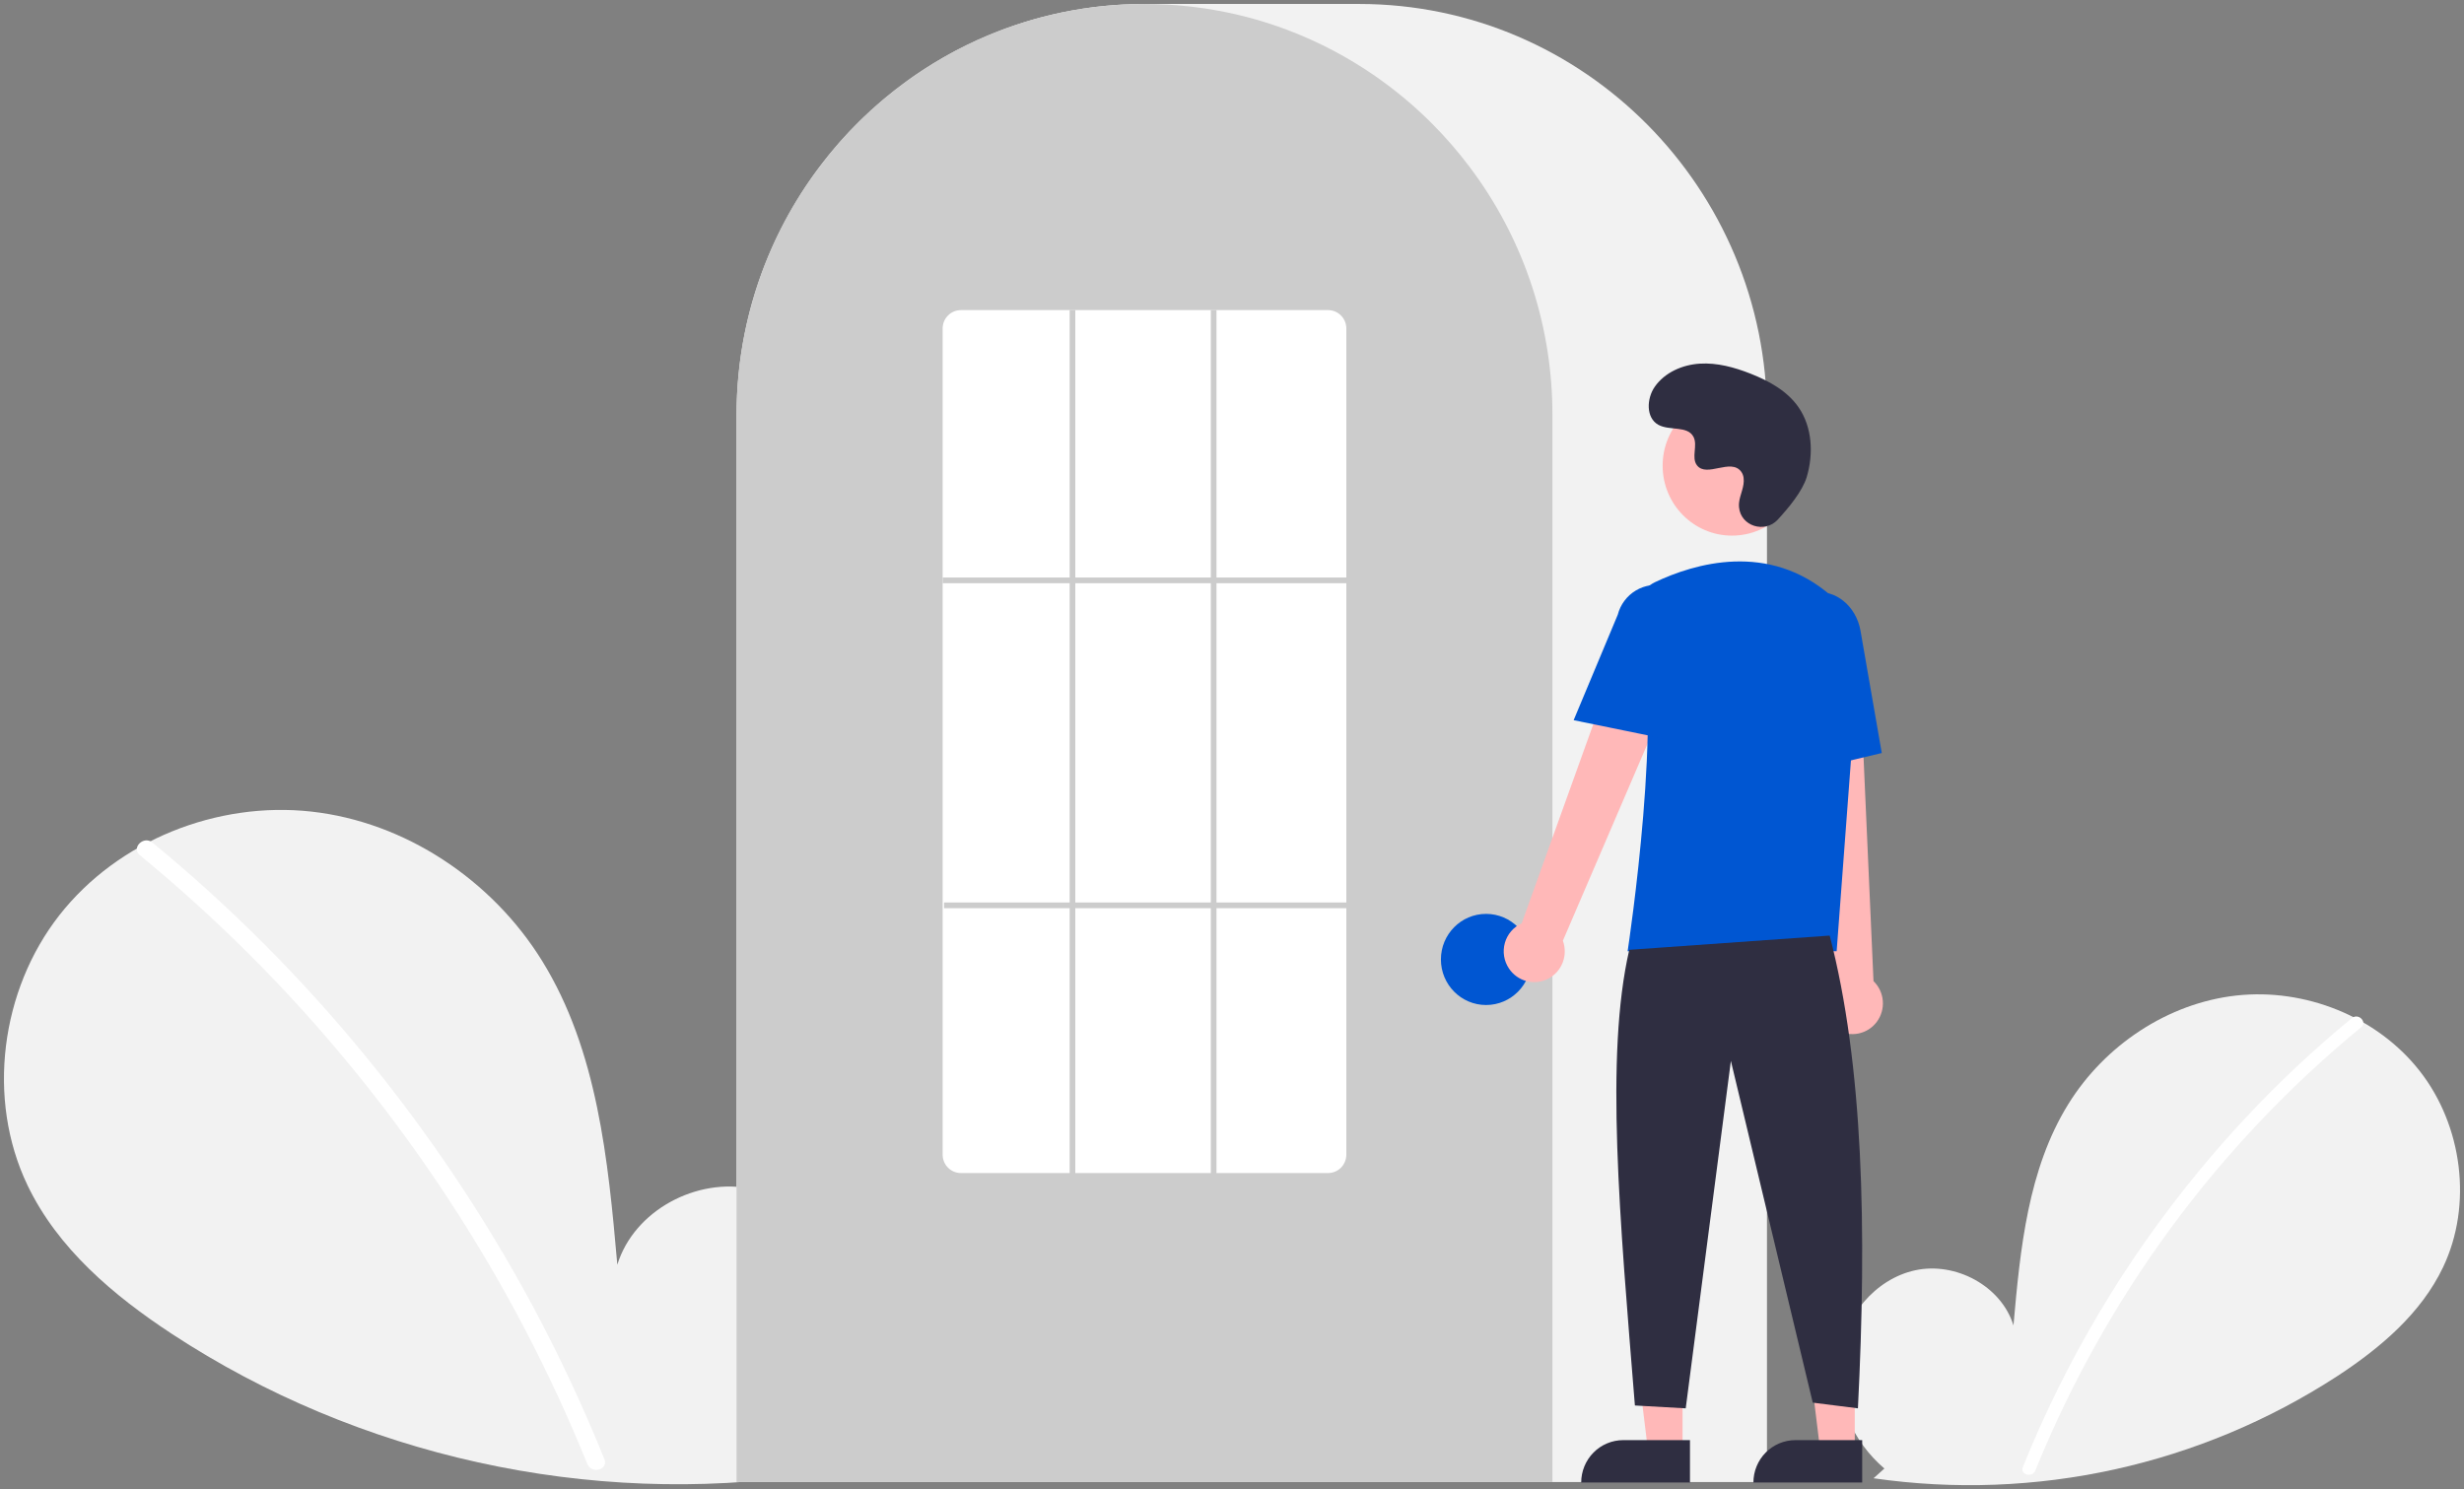 <svg width="311" height="188" viewBox="0 0 311 188" fill="none" xmlns="http://www.w3.org/2000/svg">
<rect x="0" y="0" width="311" height="188" fill="#808080" stroke="none"/>
<g clip-path="url(#clip0_172_14761)">
<path d="M237.843 185.385C233.874 182.002 231.464 176.656 232.096 171.453C232.728 166.249 236.644 161.465 241.723 160.36C246.802 159.255 252.593 162.314 254.135 167.32C254.984 157.668 255.963 147.612 261.049 139.393C265.654 131.95 273.63 126.625 282.274 125.672C290.919 124.72 300.02 128.318 305.411 135.202C310.802 142.086 312.122 152.094 308.346 159.998C305.565 165.82 300.44 170.153 295.071 173.678C277.721 184.973 256.912 189.566 236.473 186.613L237.843 185.385Z" fill="#F2F2F2"/>
<path d="M296.863 128.517C289.73 134.379 283.187 140.935 277.327 148.09C268.157 159.25 260.736 171.762 255.323 185.191C254.927 186.17 256.504 186.597 256.896 185.628C265.752 163.804 279.889 144.568 298.016 129.681C298.83 129.012 297.67 127.854 296.863 128.517Z" fill="white"/>
<path d="M100.294 184.466C105.745 179.818 109.056 172.477 108.188 165.329C107.32 158.182 101.941 151.612 94.965 150.094C87.989 148.576 80.036 152.777 77.917 159.654C76.751 146.397 75.407 132.585 68.422 121.295C62.096 111.073 51.141 103.759 39.268 102.45C27.395 101.142 14.894 106.084 7.49 115.539C0.085 124.994 -1.728 138.741 3.458 149.596C7.278 157.593 14.317 163.544 21.692 168.386C45.219 183.833 74.406 190.275 102.177 186.152" fill="#F2F2F2"/>
<path d="M19.231 106.358C29.027 114.409 38.015 123.413 46.063 133.241C54.113 143.059 61.199 153.641 67.224 164.84C70.591 171.121 73.616 177.584 76.285 184.199C76.829 185.544 74.664 186.13 74.126 184.799C69.398 173.138 63.549 161.972 56.663 151.462C49.81 140.99 41.966 131.213 33.242 122.27C28.308 117.213 23.102 112.435 17.647 107.955C16.529 107.037 18.122 105.447 19.231 106.358L19.231 106.358Z" fill="white"/>
<path d="M223.023 187.091H92.966V52.451C92.966 23.805 116.063 0.5 144.454 0.5H171.535C199.925 0.5 223.023 23.805 223.023 52.451V187.091Z" fill="#F2F2F2"/>
<path d="M195.943 187.091H92.966V52.451C92.937 41.474 96.382 30.775 102.798 21.911C103.035 21.586 103.271 21.265 103.514 20.948C106.618 16.84 110.311 13.223 114.473 10.216C114.708 10.043 114.944 9.873 115.183 9.704C118.665 7.273 122.432 5.285 126.397 3.787C126.633 3.697 126.873 3.606 127.112 3.52C130.699 2.228 134.417 1.344 138.197 0.882C138.431 0.85 138.672 0.825 138.913 0.799C142.597 0.402 146.312 0.402 149.996 0.799C150.236 0.825 150.477 0.85 150.714 0.883C154.493 1.344 158.21 2.229 161.796 3.52C162.035 3.606 162.275 3.697 162.511 3.787C166.428 5.266 170.15 7.224 173.595 9.617C173.835 9.783 174.074 9.952 174.31 10.122C176.643 11.802 178.834 13.673 180.861 15.717C182.486 17.357 184.001 19.105 185.395 20.949C185.637 21.265 185.873 21.586 186.109 21.911C192.526 30.775 195.971 41.474 195.943 52.451V187.091Z" fill="#CCCCCC"/>
<path d="M187.569 126.871C190.718 126.871 193.27 124.296 193.27 121.119C193.27 117.942 190.718 115.367 187.569 115.367C184.42 115.367 181.868 117.942 181.868 121.119C181.868 124.296 184.42 126.871 187.569 126.871Z" fill="#0056D2"/>
<path d="M212.369 183.058H208L205.922 166.057L212.369 166.057L212.369 183.058Z" fill="#FFB8B8"/>
<path d="M204.88 181.798H213.305V187.151H199.575C199.575 186.448 199.712 185.752 199.979 185.102C200.246 184.453 200.636 183.863 201.129 183.366C201.621 182.869 202.206 182.475 202.85 182.206C203.493 181.937 204.183 181.798 204.88 181.798Z" fill="#2F2E41"/>
<path d="M234.104 183.058H229.736L227.657 166.057L234.105 166.057L234.104 183.058Z" fill="#FFB8B8"/>
<path d="M226.615 181.798H235.04V187.151H221.311C221.311 186.448 221.448 185.752 221.715 185.102C221.981 184.453 222.372 183.863 222.864 183.366C223.357 182.869 223.942 182.475 224.585 182.206C225.229 181.937 225.919 181.798 226.615 181.798Z" fill="#2F2E41"/>
<path d="M190.454 122.258C190.14 121.791 189.931 121.26 189.842 120.703C189.753 120.145 189.787 119.575 189.94 119.032C190.093 118.489 190.363 117.986 190.729 117.56C191.096 117.133 191.551 116.793 192.062 116.562L206.912 75.266L214.219 79.289L197.263 118.754C197.589 119.646 197.58 120.627 197.237 121.513C196.894 122.398 196.241 123.126 195.401 123.558C194.562 123.99 193.595 124.096 192.683 123.856C191.771 123.617 190.978 123.048 190.454 122.258Z" fill="#FFB8B8"/>
<path d="M231.873 130.018C231.387 129.737 230.969 129.353 230.647 128.891C230.325 128.429 230.107 127.902 230.008 127.346C229.91 126.79 229.934 126.219 230.078 125.674C230.222 125.128 230.483 124.621 230.842 124.188L226.242 80.503L234.557 80.886L236.469 123.856C237.15 124.513 237.568 125.4 237.645 126.347C237.721 127.295 237.45 128.238 236.884 128.997C236.317 129.757 235.494 130.28 234.57 130.468C233.647 130.657 232.687 130.496 231.873 130.018Z" fill="#FFB8B8"/>
<path d="M218.607 67.616C223.44 67.616 227.358 63.663 227.358 58.786C227.358 53.91 223.44 49.956 218.607 49.956C213.773 49.956 209.855 53.91 209.855 58.786C209.855 63.663 213.773 67.616 218.607 67.616Z" fill="#FFB8B8"/>
<path d="M231.817 120.083H205.432L205.464 119.876C205.512 119.566 210.166 88.799 206.733 78.734C206.389 77.745 206.419 76.662 206.818 75.694C207.218 74.726 207.958 73.941 208.896 73.491C213.803 71.159 223.223 68.288 231.173 75.256C232.343 76.298 233.257 77.6 233.842 79.06C234.427 80.52 234.667 82.097 234.544 83.667L231.817 120.083Z" fill="#0056D2"/>
<path d="M210.5 93.346L198.621 90.915L204.189 77.602C204.522 76.312 205.349 75.209 206.487 74.533C207.626 73.858 208.983 73.666 210.262 73.999C211.541 74.332 212.636 75.163 213.309 76.31C213.981 77.457 214.175 78.826 213.848 80.117L210.5 93.346Z" fill="#0056D2"/>
<path d="M225.713 97.861L224.999 81.344C224.458 78.239 226.219 75.304 228.928 74.824C231.638 74.346 234.285 76.5 234.829 79.627L237.513 95.061L225.713 97.861Z" fill="#0056D2"/>
<path d="M230.939 118.106C235.184 134.419 235.648 155.161 234.502 177.786L228.801 177.067L218.468 133.924L212.767 177.786L206.353 177.426C204.437 153.687 202.571 133.308 205.64 119.903L230.939 118.106Z" fill="#2F2E41"/>
<path d="M224.373 65.61C222.74 67.365 219.708 66.423 219.496 64.026C219.479 63.84 219.48 63.653 219.499 63.467C219.609 62.405 220.217 61.441 220.072 60.32C220.039 60.041 219.936 59.775 219.772 59.547C218.471 57.789 215.417 60.333 214.189 58.742C213.436 57.766 214.321 56.23 213.744 55.139C212.981 53.7 210.722 54.41 209.306 53.622C207.73 52.745 207.824 50.305 208.862 48.821C210.127 47.012 212.345 46.046 214.536 45.907C216.726 45.768 218.902 46.365 220.947 47.169C223.27 48.083 225.574 49.346 227.004 51.407C228.743 53.914 228.911 57.284 228.041 60.216C227.512 61.999 225.706 64.177 224.373 65.61Z" fill="#2F2E41"/>
<path d="M167.615 148.083H121.293C120.683 148.086 120.097 147.845 119.662 147.413C119.228 146.98 118.982 146.392 118.977 145.776V41.455C118.982 40.839 119.228 40.251 119.662 39.818C120.097 39.386 120.683 39.145 121.293 39.148H167.615C168.225 39.145 168.812 39.386 169.246 39.818C169.68 40.251 169.926 40.839 169.931 41.455V145.776C169.926 146.392 169.68 146.98 169.246 147.413C168.812 147.845 168.225 148.086 167.615 148.083Z" fill="white"/>
<path d="M169.931 72.903H118.977V73.623H169.931V72.903Z" fill="#CCCCCC"/>
<path d="M170.109 113.928H119.155V114.647H170.109V113.928Z" fill="#CCCCCC"/>
<path d="M135.724 39.148H135.011V148.442H135.724V39.148Z" fill="#CCCCCC"/>
<path d="M153.54 39.148H152.828V148.442H153.54V39.148Z" fill="#CCCCCC"/>
</g>
<defs>
<clipPath id="clip0_172_14761">
<rect width="310" height="187" fill="white" transform="translate(0.5 0.5)"/>
</clipPath>
</defs>
</svg>
